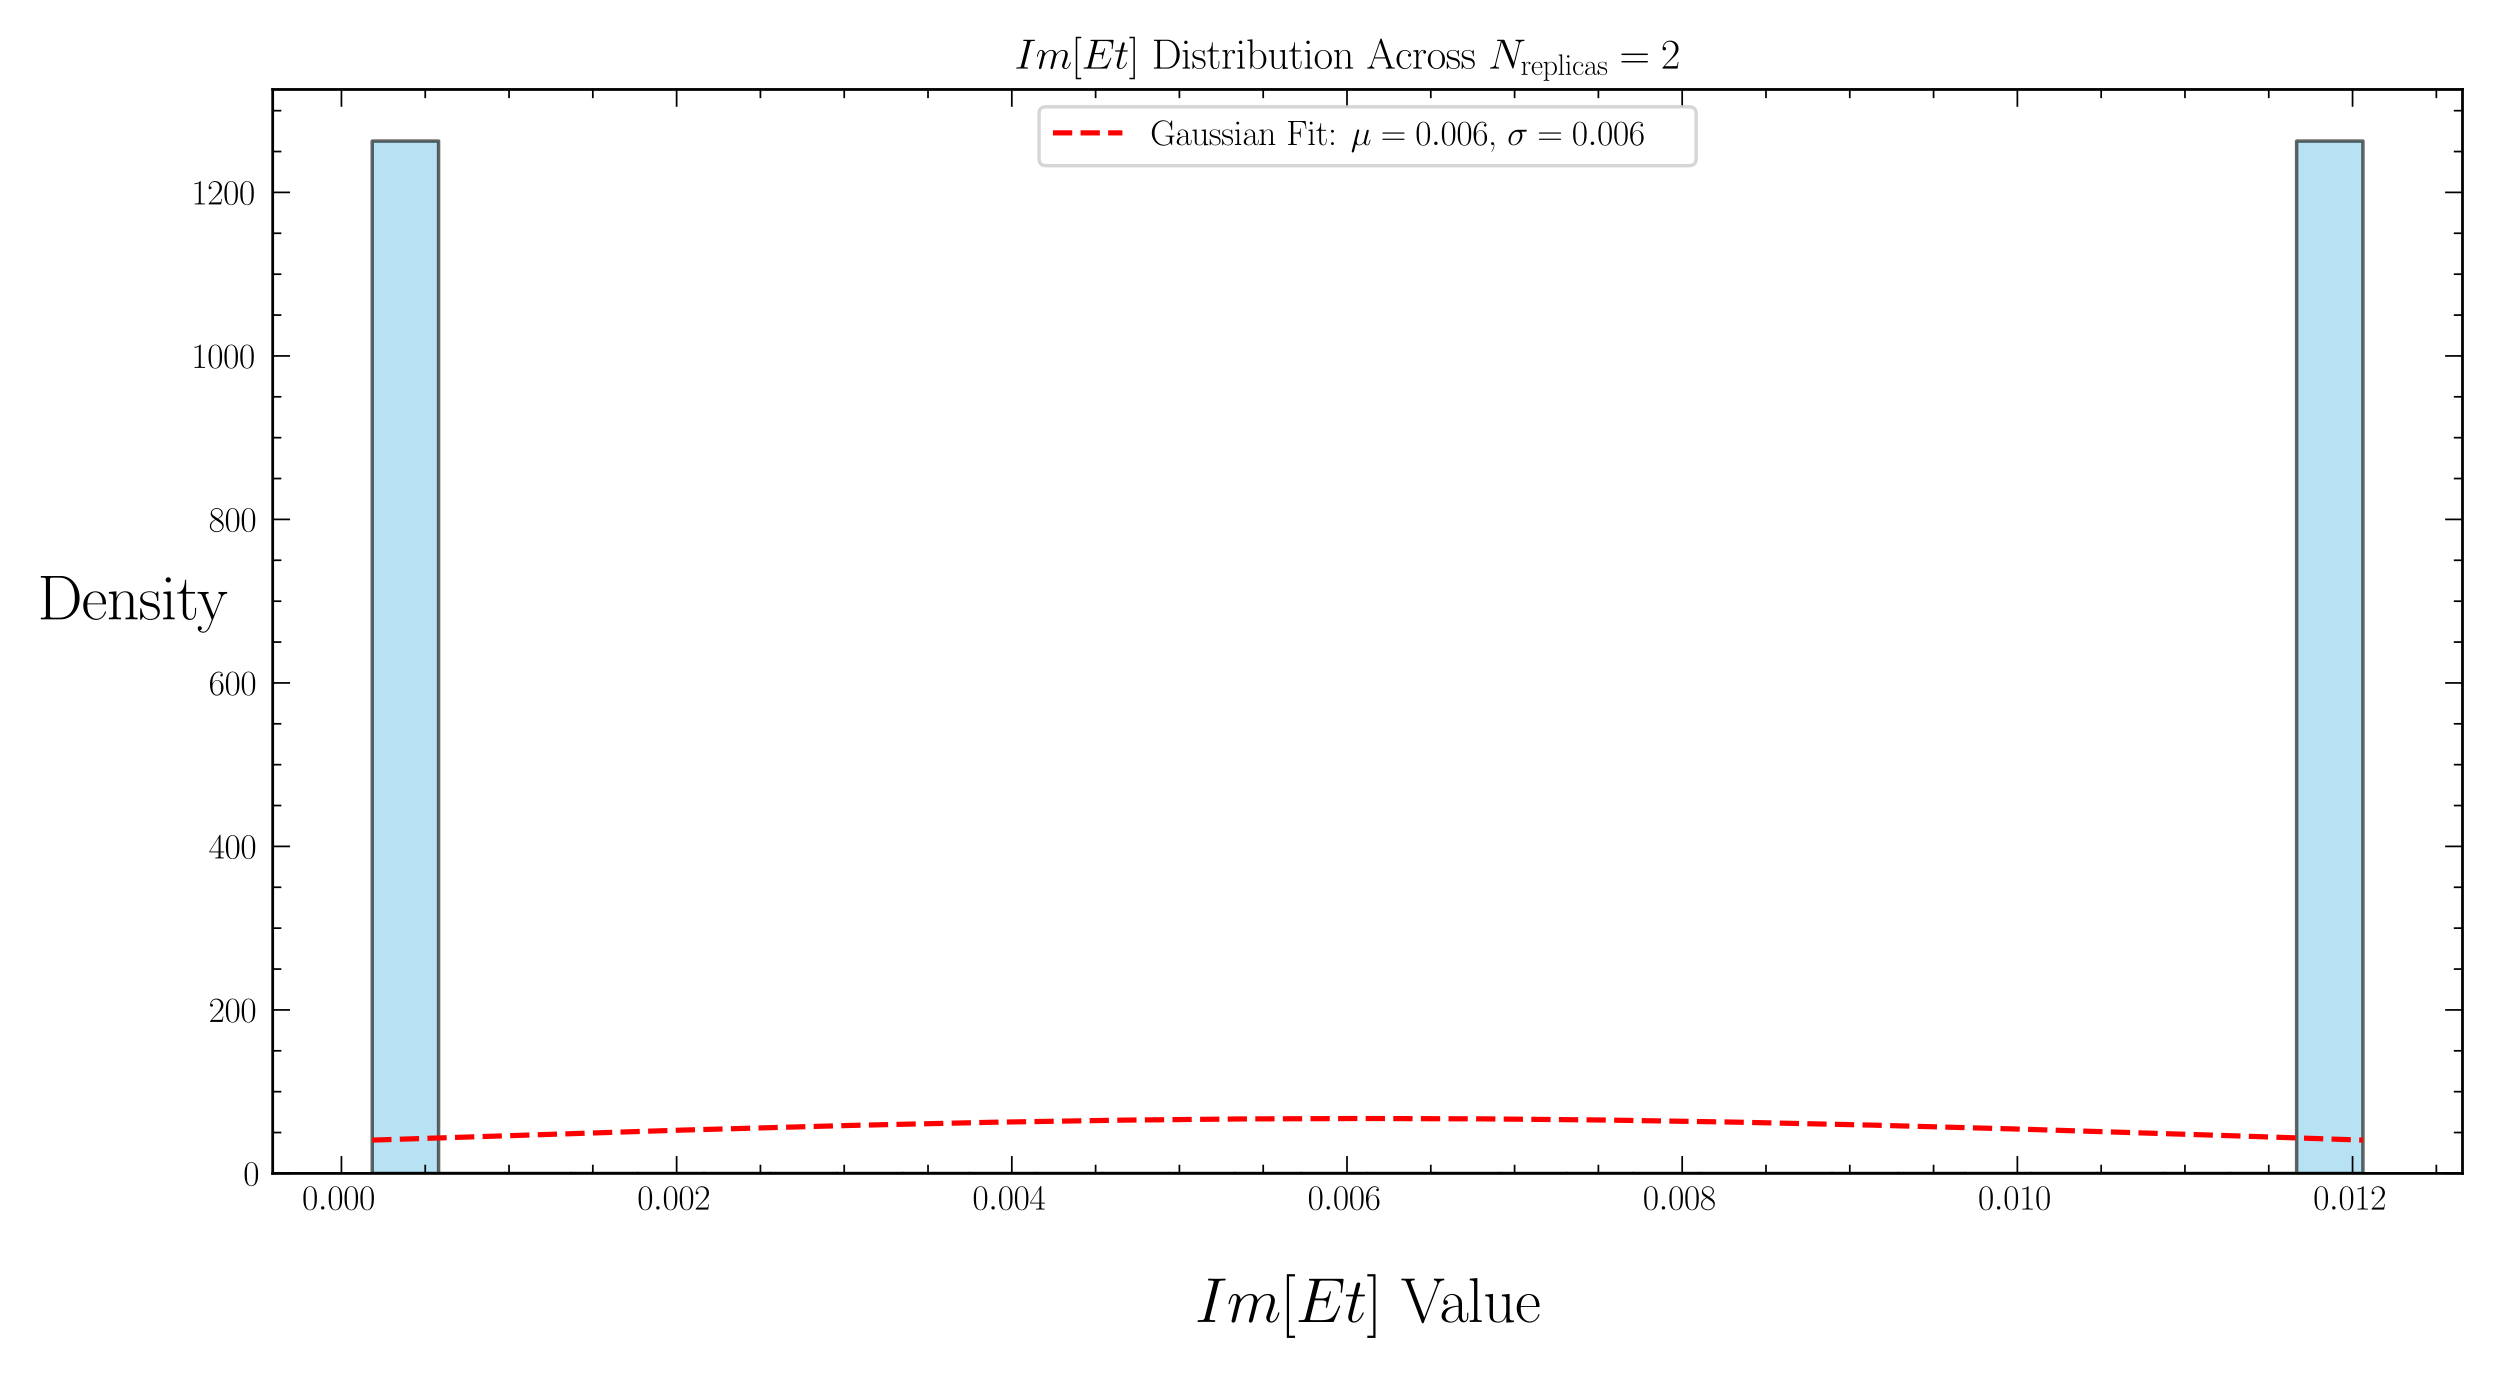<?xml version="1.0" encoding="utf-8" standalone="no"?>
<!DOCTYPE svg PUBLIC "-//W3C//DTD SVG 1.1//EN"
  "http://www.w3.org/Graphics/SVG/1.1/DTD/svg11.dtd">
<svg xmlns:xlink="http://www.w3.org/1999/xlink" width="720pt" height="396pt" viewBox="0 0 720 396" xmlns="http://www.w3.org/2000/svg" version="1.1">
 <defs>
  <style type="text/css">*{stroke-linejoin: round; stroke-linecap: butt}</style>
 </defs>
 <g id="figure_1">
  <g id="patch_1">
   <path d="M 0 396 
L 720 396 
L 720 0 
L 0 0 
z
" style="fill: #ffffff"/>
  </g>
  <g id="axes_1">
   <g id="patch_2">
    <path d="M 78.533 337.943 
L 709.2 337.943 
L 709.2 25.766 
L 78.533 25.766 
z
" style="fill: #ffffff"/>
   </g>
   <g id="patch_3">
    <path d="M 107.2 337.943 
L 126.311 337.943 
L 126.311 40.632 
L 107.2 40.632 
z
" clip-path="url(#p249a6ba679)" style="fill: #87ceeb; opacity: 0.6; stroke: #000000; stroke-linejoin: miter"/>
   </g>
   <g id="patch_4">
    <path d="M 126.311 337.943 
L 145.422 337.943 
L 145.422 337.943 
L 126.311 337.943 
z
" clip-path="url(#p249a6ba679)" style="fill: #87ceeb; opacity: 0.6; stroke: #000000; stroke-linejoin: miter"/>
   </g>
   <g id="patch_5">
    <path d="M 145.422 337.943 
L 164.533 337.943 
L 164.533 337.943 
L 145.422 337.943 
z
" clip-path="url(#p249a6ba679)" style="fill: #87ceeb; opacity: 0.6; stroke: #000000; stroke-linejoin: miter"/>
   </g>
   <g id="patch_6">
    <path d="M 164.533 337.943 
L 183.644 337.943 
L 183.644 337.943 
L 164.533 337.943 
z
" clip-path="url(#p249a6ba679)" style="fill: #87ceeb; opacity: 0.6; stroke: #000000; stroke-linejoin: miter"/>
   </g>
   <g id="patch_7">
    <path d="M 183.644 337.943 
L 202.755 337.943 
L 202.755 337.943 
L 183.644 337.943 
z
" clip-path="url(#p249a6ba679)" style="fill: #87ceeb; opacity: 0.6; stroke: #000000; stroke-linejoin: miter"/>
   </g>
   <g id="patch_8">
    <path d="M 202.755 337.943 
L 221.866 337.943 
L 221.866 337.943 
L 202.755 337.943 
z
" clip-path="url(#p249a6ba679)" style="fill: #87ceeb; opacity: 0.6; stroke: #000000; stroke-linejoin: miter"/>
   </g>
   <g id="patch_9">
    <path d="M 221.866 337.943 
L 240.977 337.943 
L 240.977 337.943 
L 221.866 337.943 
z
" clip-path="url(#p249a6ba679)" style="fill: #87ceeb; opacity: 0.6; stroke: #000000; stroke-linejoin: miter"/>
   </g>
   <g id="patch_10">
    <path d="M 240.977 337.943 
L 260.089 337.943 
L 260.089 337.943 
L 240.977 337.943 
z
" clip-path="url(#p249a6ba679)" style="fill: #87ceeb; opacity: 0.6; stroke: #000000; stroke-linejoin: miter"/>
   </g>
   <g id="patch_11">
    <path d="M 260.089 337.943 
L 279.2 337.943 
L 279.2 337.943 
L 260.089 337.943 
z
" clip-path="url(#p249a6ba679)" style="fill: #87ceeb; opacity: 0.6; stroke: #000000; stroke-linejoin: miter"/>
   </g>
   <g id="patch_12">
    <path d="M 279.2 337.943 
L 298.311 337.943 
L 298.311 337.943 
L 279.2 337.943 
z
" clip-path="url(#p249a6ba679)" style="fill: #87ceeb; opacity: 0.6; stroke: #000000; stroke-linejoin: miter"/>
   </g>
   <g id="patch_13">
    <path d="M 298.311 337.943 
L 317.422 337.943 
L 317.422 337.943 
L 298.311 337.943 
z
" clip-path="url(#p249a6ba679)" style="fill: #87ceeb; opacity: 0.6; stroke: #000000; stroke-linejoin: miter"/>
   </g>
   <g id="patch_14">
    <path d="M 317.422 337.943 
L 336.533 337.943 
L 336.533 337.943 
L 317.422 337.943 
z
" clip-path="url(#p249a6ba679)" style="fill: #87ceeb; opacity: 0.6; stroke: #000000; stroke-linejoin: miter"/>
   </g>
   <g id="patch_15">
    <path d="M 336.533 337.943 
L 355.644 337.943 
L 355.644 337.943 
L 336.533 337.943 
z
" clip-path="url(#p249a6ba679)" style="fill: #87ceeb; opacity: 0.6; stroke: #000000; stroke-linejoin: miter"/>
   </g>
   <g id="patch_16">
    <path d="M 355.644 337.943 
L 374.755 337.943 
L 374.755 337.943 
L 355.644 337.943 
z
" clip-path="url(#p249a6ba679)" style="fill: #87ceeb; opacity: 0.6; stroke: #000000; stroke-linejoin: miter"/>
   </g>
   <g id="patch_17">
    <path d="M 374.755 337.943 
L 393.866 337.943 
L 393.866 337.943 
L 374.755 337.943 
z
" clip-path="url(#p249a6ba679)" style="fill: #87ceeb; opacity: 0.6; stroke: #000000; stroke-linejoin: miter"/>
   </g>
   <g id="patch_18">
    <path d="M 393.866 337.943 
L 412.978 337.943 
L 412.978 337.943 
L 393.866 337.943 
z
" clip-path="url(#p249a6ba679)" style="fill: #87ceeb; opacity: 0.6; stroke: #000000; stroke-linejoin: miter"/>
   </g>
   <g id="patch_19">
    <path d="M 412.978 337.943 
L 432.089 337.943 
L 432.089 337.943 
L 412.978 337.943 
z
" clip-path="url(#p249a6ba679)" style="fill: #87ceeb; opacity: 0.6; stroke: #000000; stroke-linejoin: miter"/>
   </g>
   <g id="patch_20">
    <path d="M 432.089 337.943 
L 451.2 337.943 
L 451.2 337.943 
L 432.089 337.943 
z
" clip-path="url(#p249a6ba679)" style="fill: #87ceeb; opacity: 0.6; stroke: #000000; stroke-linejoin: miter"/>
   </g>
   <g id="patch_21">
    <path d="M 451.2 337.943 
L 470.311 337.943 
L 470.311 337.943 
L 451.2 337.943 
z
" clip-path="url(#p249a6ba679)" style="fill: #87ceeb; opacity: 0.6; stroke: #000000; stroke-linejoin: miter"/>
   </g>
   <g id="patch_22">
    <path d="M 470.311 337.943 
L 489.422 337.943 
L 489.422 337.943 
L 470.311 337.943 
z
" clip-path="url(#p249a6ba679)" style="fill: #87ceeb; opacity: 0.6; stroke: #000000; stroke-linejoin: miter"/>
   </g>
   <g id="patch_23">
    <path d="M 489.422 337.943 
L 508.533 337.943 
L 508.533 337.943 
L 489.422 337.943 
z
" clip-path="url(#p249a6ba679)" style="fill: #87ceeb; opacity: 0.6; stroke: #000000; stroke-linejoin: miter"/>
   </g>
   <g id="patch_24">
    <path d="M 508.533 337.943 
L 527.644 337.943 
L 527.644 337.943 
L 508.533 337.943 
z
" clip-path="url(#p249a6ba679)" style="fill: #87ceeb; opacity: 0.6; stroke: #000000; stroke-linejoin: miter"/>
   </g>
   <g id="patch_25">
    <path d="M 527.644 337.943 
L 546.755 337.943 
L 546.755 337.943 
L 527.644 337.943 
z
" clip-path="url(#p249a6ba679)" style="fill: #87ceeb; opacity: 0.6; stroke: #000000; stroke-linejoin: miter"/>
   </g>
   <g id="patch_26">
    <path d="M 546.755 337.943 
L 565.867 337.943 
L 565.867 337.943 
L 546.755 337.943 
z
" clip-path="url(#p249a6ba679)" style="fill: #87ceeb; opacity: 0.6; stroke: #000000; stroke-linejoin: miter"/>
   </g>
   <g id="patch_27">
    <path d="M 565.867 337.943 
L 584.978 337.943 
L 584.978 337.943 
L 565.867 337.943 
z
" clip-path="url(#p249a6ba679)" style="fill: #87ceeb; opacity: 0.6; stroke: #000000; stroke-linejoin: miter"/>
   </g>
   <g id="patch_28">
    <path d="M 584.978 337.943 
L 604.089 337.943 
L 604.089 337.943 
L 584.978 337.943 
z
" clip-path="url(#p249a6ba679)" style="fill: #87ceeb; opacity: 0.6; stroke: #000000; stroke-linejoin: miter"/>
   </g>
   <g id="patch_29">
    <path d="M 604.089 337.943 
L 623.2 337.943 
L 623.2 337.943 
L 604.089 337.943 
z
" clip-path="url(#p249a6ba679)" style="fill: #87ceeb; opacity: 0.6; stroke: #000000; stroke-linejoin: miter"/>
   </g>
   <g id="patch_30">
    <path d="M 623.2 337.943 
L 642.311 337.943 
L 642.311 337.943 
L 623.2 337.943 
z
" clip-path="url(#p249a6ba679)" style="fill: #87ceeb; opacity: 0.6; stroke: #000000; stroke-linejoin: miter"/>
   </g>
   <g id="patch_31">
    <path d="M 642.311 337.943 
L 661.422 337.943 
L 661.422 337.943 
L 642.311 337.943 
z
" clip-path="url(#p249a6ba679)" style="fill: #87ceeb; opacity: 0.6; stroke: #000000; stroke-linejoin: miter"/>
   </g>
   <g id="patch_32">
    <path d="M 661.422 337.943 
L 680.533 337.943 
L 680.533 40.632 
L 661.422 40.632 
z
" clip-path="url(#p249a6ba679)" style="fill: #87ceeb; opacity: 0.6; stroke: #000000; stroke-linejoin: miter"/>
   </g>
   <g id="matplotlib.axis_1">
    <g id="xtick_1">
     <g id="line2d_1">
      <defs>
       <path id="mf67c6f2e8d" d="M 0 0 
L 0 -5 
" style="stroke: #000000; stroke-width: 0.5"/>
      </defs>
      <g>
       <use xlink:href="#mf67c6f2e8d" x="98.335" y="337.943" style="stroke: #000000; stroke-width: 0.5"/>
      </g>
     </g>
     <g id="line2d_2">
      <defs>
       <path id="maf5c00ac60" d="M 0 0 
L 0 5 
" style="stroke: #000000; stroke-width: 0.5"/>
      </defs>
      <g>
       <use xlink:href="#maf5c00ac60" x="98.335" y="25.766" style="stroke: #000000; stroke-width: 0.5"/>
      </g>
     </g>
     <g id="text_1">
      <!-- $\mathdefault{0.000}$ -->
      <g transform="translate(86.988 348.361)scale(0.1 -0.1)">
       <defs>
        <path id="CMR17-30" d="M 2688 2038 
C 2688 2430 2682 3099 2413 3613 
C 2176 4063 1798 4224 1466 4224 
C 1158 4224 768 4082 525 3620 
C 269 3137 243 2539 243 2038 
C 243 1671 250 1112 448 623 
C 723 -39 1216 -128 1466 -128 
C 1760 -128 2208 -7 2470 604 
C 2662 1048 2688 1568 2688 2038 
z
M 1466 -26 
C 1056 -26 813 328 723 816 
C 653 1196 653 1749 653 2109 
C 653 2604 653 3015 736 3407 
C 858 3954 1216 4121 1466 4121 
C 1728 4121 2067 3947 2189 3420 
C 2272 3054 2278 2623 2278 2109 
C 2278 1691 2278 1176 2202 797 
C 2067 96 1690 -26 1466 -26 
z
" transform="scale(0.016)"/>
        <path id="CMMI12-3a" d="M 1178 307 
C 1178 492 1024 620 870 620 
C 685 620 557 467 557 313 
C 557 128 710 0 864 0 
C 1050 0 1178 153 1178 307 
z
" transform="scale(0.016)"/>
       </defs>
       <use xlink:href="#CMR17-30" transform="scale(0.996)"/>
       <use xlink:href="#CMMI12-3a" transform="translate(45.69 0)scale(0.996)"/>
       <use xlink:href="#CMR17-30" transform="translate(72.788 0)scale(0.996)"/>
       <use xlink:href="#CMR17-30" transform="translate(118.478 0)scale(0.996)"/>
       <use xlink:href="#CMR17-30" transform="translate(164.169 0)scale(0.996)"/>
      </g>
     </g>
    </g>
    <g id="xtick_2">
     <g id="line2d_3">
      <g>
       <use xlink:href="#mf67c6f2e8d" x="194.868" y="337.943" style="stroke: #000000; stroke-width: 0.5"/>
      </g>
     </g>
     <g id="line2d_4">
      <g>
       <use xlink:href="#maf5c00ac60" x="194.868" y="25.766" style="stroke: #000000; stroke-width: 0.5"/>
      </g>
     </g>
     <g id="text_2">
      <!-- $\mathdefault{0.002}$ -->
      <g transform="translate(183.522 348.361)scale(0.1 -0.1)">
       <defs>
        <path id="CMR17-32" d="M 2669 990 
L 2554 990 
C 2490 537 2438 460 2413 422 
C 2381 371 1920 371 1830 371 
L 602 371 
C 832 620 1280 1073 1824 1596 
C 2214 1966 2669 2400 2669 3033 
C 2669 3788 2067 4224 1395 4224 
C 691 4224 262 3603 262 3027 
C 262 2777 448 2745 525 2745 
C 589 2745 781 2783 781 3007 
C 781 3206 614 3264 525 3264 
C 486 3264 448 3257 422 3244 
C 544 3788 915 4057 1306 4057 
C 1862 4057 2227 3616 2227 3033 
C 2227 2477 1901 1998 1536 1583 
L 262 147 
L 262 0 
L 2515 0 
L 2669 990 
z
" transform="scale(0.016)"/>
       </defs>
       <use xlink:href="#CMR17-30" transform="scale(0.996)"/>
       <use xlink:href="#CMMI12-3a" transform="translate(45.69 0)scale(0.996)"/>
       <use xlink:href="#CMR17-30" transform="translate(72.788 0)scale(0.996)"/>
       <use xlink:href="#CMR17-30" transform="translate(118.478 0)scale(0.996)"/>
       <use xlink:href="#CMR17-32" transform="translate(164.169 0)scale(0.996)"/>
      </g>
     </g>
    </g>
    <g id="xtick_3">
     <g id="line2d_5">
      <g>
       <use xlink:href="#mf67c6f2e8d" x="291.402" y="337.943" style="stroke: #000000; stroke-width: 0.5"/>
      </g>
     </g>
     <g id="line2d_6">
      <g>
       <use xlink:href="#maf5c00ac60" x="291.402" y="25.766" style="stroke: #000000; stroke-width: 0.5"/>
      </g>
     </g>
     <g id="text_3">
      <!-- $\mathdefault{0.004}$ -->
      <g transform="translate(280.056 348.361)scale(0.1 -0.1)">
       <defs>
        <path id="CMR17-34" d="M 2150 4147 
C 2150 4281 2144 4288 2029 4288 
L 128 1254 
L 128 1088 
L 1779 1088 
L 1779 460 
C 1779 230 1766 166 1318 166 
L 1197 166 
L 1197 0 
C 1402 12 1747 12 1965 12 
C 2182 12 2528 12 2733 0 
L 2733 166 
L 2611 166 
C 2163 166 2150 230 2150 460 
L 2150 1088 
L 2803 1088 
L 2803 1254 
L 2150 1254 
L 2150 4147 
z
M 1798 3723 
L 1798 1254 
L 256 1254 
L 1798 3723 
z
" transform="scale(0.016)"/>
       </defs>
       <use xlink:href="#CMR17-30" transform="scale(0.996)"/>
       <use xlink:href="#CMMI12-3a" transform="translate(45.69 0)scale(0.996)"/>
       <use xlink:href="#CMR17-30" transform="translate(72.788 0)scale(0.996)"/>
       <use xlink:href="#CMR17-30" transform="translate(118.478 0)scale(0.996)"/>
       <use xlink:href="#CMR17-34" transform="translate(164.169 0)scale(0.996)"/>
      </g>
     </g>
    </g>
    <g id="xtick_4">
     <g id="line2d_7">
      <g>
       <use xlink:href="#mf67c6f2e8d" x="387.936" y="337.943" style="stroke: #000000; stroke-width: 0.5"/>
      </g>
     </g>
     <g id="line2d_8">
      <g>
       <use xlink:href="#maf5c00ac60" x="387.936" y="25.766" style="stroke: #000000; stroke-width: 0.5"/>
      </g>
     </g>
     <g id="text_4">
      <!-- $\mathdefault{0.006}$ -->
      <g transform="translate(376.589 348.361)scale(0.1 -0.1)">
       <defs>
        <path id="CMR17-36" d="M 678 2198 
C 678 3712 1395 4076 1811 4076 
C 1946 4076 2272 4049 2400 3782 
C 2298 3782 2106 3782 2106 3558 
C 2106 3385 2246 3328 2336 3328 
C 2394 3328 2566 3353 2566 3571 
C 2566 3987 2246 4224 1805 4224 
C 1043 4224 243 3411 243 2011 
C 243 257 966 -128 1478 -128 
C 2099 -128 2688 431 2688 1295 
C 2688 2101 2170 2688 1517 2688 
C 1126 2688 838 2430 678 1979 
L 678 2198 
z
M 1478 25 
C 691 25 691 1212 691 1450 
C 691 1914 909 2585 1504 2585 
C 1613 2585 1926 2585 2138 2140 
C 2253 1889 2253 1624 2253 1302 
C 2253 954 2253 696 2118 438 
C 1978 173 1773 25 1478 25 
z
" transform="scale(0.016)"/>
       </defs>
       <use xlink:href="#CMR17-30" transform="scale(0.996)"/>
       <use xlink:href="#CMMI12-3a" transform="translate(45.69 0)scale(0.996)"/>
       <use xlink:href="#CMR17-30" transform="translate(72.788 0)scale(0.996)"/>
       <use xlink:href="#CMR17-30" transform="translate(118.478 0)scale(0.996)"/>
       <use xlink:href="#CMR17-36" transform="translate(164.169 0)scale(0.996)"/>
      </g>
     </g>
    </g>
    <g id="xtick_5">
     <g id="line2d_9">
      <g>
       <use xlink:href="#mf67c6f2e8d" x="484.469" y="337.943" style="stroke: #000000; stroke-width: 0.5"/>
      </g>
     </g>
     <g id="line2d_10">
      <g>
       <use xlink:href="#maf5c00ac60" x="484.469" y="25.766" style="stroke: #000000; stroke-width: 0.5"/>
      </g>
     </g>
     <g id="text_5">
      <!-- $\mathdefault{0.008}$ -->
      <g transform="translate(473.123 348.361)scale(0.1 -0.1)">
       <defs>
        <path id="CMR17-38" d="M 1741 2289 
C 2144 2494 2554 2803 2554 3298 
C 2554 3884 1990 4224 1472 4224 
C 890 4224 378 3800 378 3215 
C 378 3054 416 2777 666 2533 
C 730 2469 998 2276 1171 2154 
C 883 2006 211 1652 211 945 
C 211 282 838 -128 1459 -128 
C 2144 -128 2720 366 2720 1022 
C 2720 1607 2330 1877 2074 2051 
L 1741 2289 
z
M 902 2855 
C 851 2887 595 3086 595 3388 
C 595 3781 998 4076 1459 4076 
C 1965 4076 2336 3716 2336 3298 
C 2336 2700 1670 2359 1638 2359 
C 1632 2359 1626 2359 1574 2398 
L 902 2855 
z
M 2080 1536 
C 2176 1466 2483 1253 2483 861 
C 2483 385 2010 25 1472 25 
C 890 25 448 443 448 951 
C 448 1459 838 1884 1280 2083 
L 2080 1536 
z
" transform="scale(0.016)"/>
       </defs>
       <use xlink:href="#CMR17-30" transform="scale(0.996)"/>
       <use xlink:href="#CMMI12-3a" transform="translate(45.69 0)scale(0.996)"/>
       <use xlink:href="#CMR17-30" transform="translate(72.788 0)scale(0.996)"/>
       <use xlink:href="#CMR17-30" transform="translate(118.478 0)scale(0.996)"/>
       <use xlink:href="#CMR17-38" transform="translate(164.169 0)scale(0.996)"/>
      </g>
     </g>
    </g>
    <g id="xtick_6">
     <g id="line2d_11">
      <g>
       <use xlink:href="#mf67c6f2e8d" x="581.003" y="337.943" style="stroke: #000000; stroke-width: 0.5"/>
      </g>
     </g>
     <g id="line2d_12">
      <g>
       <use xlink:href="#maf5c00ac60" x="581.003" y="25.766" style="stroke: #000000; stroke-width: 0.5"/>
      </g>
     </g>
     <g id="text_6">
      <!-- $\mathdefault{0.010}$ -->
      <g transform="translate(569.657 348.361)scale(0.1 -0.1)">
       <defs>
        <path id="CMR17-31" d="M 1702 4083 
C 1702 4217 1696 4224 1606 4224 
C 1357 3927 979 3833 621 3820 
C 602 3820 570 3820 563 3808 
C 557 3795 557 3782 557 3648 
C 755 3648 1088 3686 1344 3839 
L 1344 467 
C 1344 243 1331 166 781 166 
L 589 166 
L 589 0 
C 896 6 1216 12 1523 12 
C 1830 12 2150 6 2458 0 
L 2458 166 
L 2266 166 
C 1715 166 1702 236 1702 467 
L 1702 4083 
z
" transform="scale(0.016)"/>
       </defs>
       <use xlink:href="#CMR17-30" transform="scale(0.996)"/>
       <use xlink:href="#CMMI12-3a" transform="translate(45.69 0)scale(0.996)"/>
       <use xlink:href="#CMR17-30" transform="translate(72.788 0)scale(0.996)"/>
       <use xlink:href="#CMR17-31" transform="translate(118.478 0)scale(0.996)"/>
       <use xlink:href="#CMR17-30" transform="translate(164.169 0)scale(0.996)"/>
      </g>
     </g>
    </g>
    <g id="xtick_7">
     <g id="line2d_13">
      <g>
       <use xlink:href="#mf67c6f2e8d" x="677.537" y="337.943" style="stroke: #000000; stroke-width: 0.5"/>
      </g>
     </g>
     <g id="line2d_14">
      <g>
       <use xlink:href="#maf5c00ac60" x="677.537" y="25.766" style="stroke: #000000; stroke-width: 0.5"/>
      </g>
     </g>
     <g id="text_7">
      <!-- $\mathdefault{0.012}$ -->
      <g transform="translate(666.19 348.361)scale(0.1 -0.1)">
       <use xlink:href="#CMR17-30" transform="scale(0.996)"/>
       <use xlink:href="#CMMI12-3a" transform="translate(45.69 0)scale(0.996)"/>
       <use xlink:href="#CMR17-30" transform="translate(72.788 0)scale(0.996)"/>
       <use xlink:href="#CMR17-31" transform="translate(118.478 0)scale(0.996)"/>
       <use xlink:href="#CMR17-32" transform="translate(164.169 0)scale(0.996)"/>
      </g>
     </g>
    </g>
    <g id="xtick_8">
     <g id="line2d_15">
      <defs>
       <path id="m514d5e2b8d" d="M 0 0 
L 0 -2.5 
" style="stroke: #000000; stroke-width: 0.5"/>
      </defs>
      <g>
       <use xlink:href="#m514d5e2b8d" x="122.468" y="337.943" style="stroke: #000000; stroke-width: 0.5"/>
      </g>
     </g>
     <g id="line2d_16">
      <defs>
       <path id="m8ff3458377" d="M 0 0 
L 0 2.5 
" style="stroke: #000000; stroke-width: 0.5"/>
      </defs>
      <g>
       <use xlink:href="#m8ff3458377" x="122.468" y="25.766" style="stroke: #000000; stroke-width: 0.5"/>
      </g>
     </g>
    </g>
    <g id="xtick_9">
     <g id="line2d_17">
      <g>
       <use xlink:href="#m514d5e2b8d" x="146.601" y="337.943" style="stroke: #000000; stroke-width: 0.5"/>
      </g>
     </g>
     <g id="line2d_18">
      <g>
       <use xlink:href="#m8ff3458377" x="146.601" y="25.766" style="stroke: #000000; stroke-width: 0.5"/>
      </g>
     </g>
    </g>
    <g id="xtick_10">
     <g id="line2d_19">
      <g>
       <use xlink:href="#m514d5e2b8d" x="170.735" y="337.943" style="stroke: #000000; stroke-width: 0.5"/>
      </g>
     </g>
     <g id="line2d_20">
      <g>
       <use xlink:href="#m8ff3458377" x="170.735" y="25.766" style="stroke: #000000; stroke-width: 0.5"/>
      </g>
     </g>
    </g>
    <g id="xtick_11">
     <g id="line2d_21">
      <g>
       <use xlink:href="#m514d5e2b8d" x="219.002" y="337.943" style="stroke: #000000; stroke-width: 0.5"/>
      </g>
     </g>
     <g id="line2d_22">
      <g>
       <use xlink:href="#m8ff3458377" x="219.002" y="25.766" style="stroke: #000000; stroke-width: 0.5"/>
      </g>
     </g>
    </g>
    <g id="xtick_12">
     <g id="line2d_23">
      <g>
       <use xlink:href="#m514d5e2b8d" x="243.135" y="337.943" style="stroke: #000000; stroke-width: 0.5"/>
      </g>
     </g>
     <g id="line2d_24">
      <g>
       <use xlink:href="#m8ff3458377" x="243.135" y="25.766" style="stroke: #000000; stroke-width: 0.5"/>
      </g>
     </g>
    </g>
    <g id="xtick_13">
     <g id="line2d_25">
      <g>
       <use xlink:href="#m514d5e2b8d" x="267.269" y="337.943" style="stroke: #000000; stroke-width: 0.5"/>
      </g>
     </g>
     <g id="line2d_26">
      <g>
       <use xlink:href="#m8ff3458377" x="267.269" y="25.766" style="stroke: #000000; stroke-width: 0.5"/>
      </g>
     </g>
    </g>
    <g id="xtick_14">
     <g id="line2d_27">
      <g>
       <use xlink:href="#m514d5e2b8d" x="315.535" y="337.943" style="stroke: #000000; stroke-width: 0.5"/>
      </g>
     </g>
     <g id="line2d_28">
      <g>
       <use xlink:href="#m8ff3458377" x="315.535" y="25.766" style="stroke: #000000; stroke-width: 0.5"/>
      </g>
     </g>
    </g>
    <g id="xtick_15">
     <g id="line2d_29">
      <g>
       <use xlink:href="#m514d5e2b8d" x="339.669" y="337.943" style="stroke: #000000; stroke-width: 0.5"/>
      </g>
     </g>
     <g id="line2d_30">
      <g>
       <use xlink:href="#m8ff3458377" x="339.669" y="25.766" style="stroke: #000000; stroke-width: 0.5"/>
      </g>
     </g>
    </g>
    <g id="xtick_16">
     <g id="line2d_31">
      <g>
       <use xlink:href="#m514d5e2b8d" x="363.802" y="337.943" style="stroke: #000000; stroke-width: 0.5"/>
      </g>
     </g>
     <g id="line2d_32">
      <g>
       <use xlink:href="#m8ff3458377" x="363.802" y="25.766" style="stroke: #000000; stroke-width: 0.5"/>
      </g>
     </g>
    </g>
    <g id="xtick_17">
     <g id="line2d_33">
      <g>
       <use xlink:href="#m514d5e2b8d" x="412.069" y="337.943" style="stroke: #000000; stroke-width: 0.5"/>
      </g>
     </g>
     <g id="line2d_34">
      <g>
       <use xlink:href="#m8ff3458377" x="412.069" y="25.766" style="stroke: #000000; stroke-width: 0.5"/>
      </g>
     </g>
    </g>
    <g id="xtick_18">
     <g id="line2d_35">
      <g>
       <use xlink:href="#m514d5e2b8d" x="436.203" y="337.943" style="stroke: #000000; stroke-width: 0.5"/>
      </g>
     </g>
     <g id="line2d_36">
      <g>
       <use xlink:href="#m8ff3458377" x="436.203" y="25.766" style="stroke: #000000; stroke-width: 0.5"/>
      </g>
     </g>
    </g>
    <g id="xtick_19">
     <g id="line2d_37">
      <g>
       <use xlink:href="#m514d5e2b8d" x="460.336" y="337.943" style="stroke: #000000; stroke-width: 0.5"/>
      </g>
     </g>
     <g id="line2d_38">
      <g>
       <use xlink:href="#m8ff3458377" x="460.336" y="25.766" style="stroke: #000000; stroke-width: 0.5"/>
      </g>
     </g>
    </g>
    <g id="xtick_20">
     <g id="line2d_39">
      <g>
       <use xlink:href="#m514d5e2b8d" x="508.603" y="337.943" style="stroke: #000000; stroke-width: 0.5"/>
      </g>
     </g>
     <g id="line2d_40">
      <g>
       <use xlink:href="#m8ff3458377" x="508.603" y="25.766" style="stroke: #000000; stroke-width: 0.5"/>
      </g>
     </g>
    </g>
    <g id="xtick_21">
     <g id="line2d_41">
      <g>
       <use xlink:href="#m514d5e2b8d" x="532.736" y="337.943" style="stroke: #000000; stroke-width: 0.5"/>
      </g>
     </g>
     <g id="line2d_42">
      <g>
       <use xlink:href="#m8ff3458377" x="532.736" y="25.766" style="stroke: #000000; stroke-width: 0.5"/>
      </g>
     </g>
    </g>
    <g id="xtick_22">
     <g id="line2d_43">
      <g>
       <use xlink:href="#m514d5e2b8d" x="556.87" y="337.943" style="stroke: #000000; stroke-width: 0.5"/>
      </g>
     </g>
     <g id="line2d_44">
      <g>
       <use xlink:href="#m8ff3458377" x="556.87" y="25.766" style="stroke: #000000; stroke-width: 0.5"/>
      </g>
     </g>
    </g>
    <g id="xtick_23">
     <g id="line2d_45">
      <g>
       <use xlink:href="#m514d5e2b8d" x="605.136" y="337.943" style="stroke: #000000; stroke-width: 0.5"/>
      </g>
     </g>
     <g id="line2d_46">
      <g>
       <use xlink:href="#m8ff3458377" x="605.136" y="25.766" style="stroke: #000000; stroke-width: 0.5"/>
      </g>
     </g>
    </g>
    <g id="xtick_24">
     <g id="line2d_47">
      <g>
       <use xlink:href="#m514d5e2b8d" x="629.27" y="337.943" style="stroke: #000000; stroke-width: 0.5"/>
      </g>
     </g>
     <g id="line2d_48">
      <g>
       <use xlink:href="#m8ff3458377" x="629.27" y="25.766" style="stroke: #000000; stroke-width: 0.5"/>
      </g>
     </g>
    </g>
    <g id="xtick_25">
     <g id="line2d_49">
      <g>
       <use xlink:href="#m514d5e2b8d" x="653.403" y="337.943" style="stroke: #000000; stroke-width: 0.5"/>
      </g>
     </g>
     <g id="line2d_50">
      <g>
       <use xlink:href="#m8ff3458377" x="653.403" y="25.766" style="stroke: #000000; stroke-width: 0.5"/>
      </g>
     </g>
    </g>
    <g id="xtick_26">
     <g id="line2d_51">
      <g>
       <use xlink:href="#m514d5e2b8d" x="701.67" y="337.943" style="stroke: #000000; stroke-width: 0.5"/>
      </g>
     </g>
     <g id="line2d_52">
      <g>
       <use xlink:href="#m8ff3458377" x="701.67" y="25.766" style="stroke: #000000; stroke-width: 0.5"/>
      </g>
     </g>
    </g>
    <g id="text_8">
     <!-- $Im[Et]$ Value -->
     <g transform="translate(344.143 380.732)scale(0.18 -0.18)">
      <defs>
       <path id="CMMI12-49" d="M 2355 3879 
C 2413 4102 2426 4166 2893 4166 
C 3034 4166 3085 4166 3085 4287 
C 3085 4352 3014 4352 2995 4352 
C 2880 4352 2739 4339 2624 4339 
L 1837 4339 
C 1709 4339 1562 4352 1434 4352 
C 1382 4352 1312 4352 1312 4230 
C 1312 4166 1363 4166 1491 4166 
C 1888 4166 1888 4115 1888 4045 
C 1888 4000 1875 3962 1862 3905 
L 998 472 
C 941 249 928 185 461 185 
C 320 185 262 185 262 64 
C 262 0 326 0 358 0 
C 474 0 614 12 730 12 
L 1517 12 
C 1645 12 1786 0 1914 0 
C 1965 0 2042 0 2042 115 
C 2042 185 2003 185 1862 185 
C 1466 185 1466 236 1466 312 
C 1466 325 1466 357 1491 459 
L 2355 3879 
z
" transform="scale(0.016)"/>
       <path id="CMMI12-6d" d="M 1318 1870 
C 1331 1909 1491 2228 1728 2432 
C 1894 2585 2112 2687 2362 2687 
C 2618 2687 2707 2496 2707 2241 
C 2707 2202 2707 2075 2630 1775 
L 2470 1117 
C 2419 925 2298 453 2285 383 
C 2259 287 2221 121 2221 95 
C 2221 6 2291 -64 2387 -64 
C 2579 -64 2611 83 2669 313 
L 3053 1838 
C 3066 1890 3398 2687 4102 2687 
C 4358 2687 4448 2496 4448 2241 
C 4448 1883 4198 1187 4058 804 
C 4000 651 3968 568 3968 453 
C 3968 166 4166 -64 4474 -64 
C 5069 -64 5293 874 5293 913 
C 5293 945 5267 970 5229 970 
C 5171 970 5165 951 5133 842 
C 4986 332 4749 64 4493 64 
C 4429 64 4326 70 4326 274 
C 4326 440 4403 645 4429 715 
C 4544 1021 4832 1775 4832 2145 
C 4832 2528 4608 2816 4122 2816 
C 3693 2816 3347 2573 3091 2196 
C 3072 2541 2861 2816 2381 2816 
C 1811 2816 1510 2413 1395 2253 
C 1376 2617 1114 2816 832 2816 
C 646 2816 499 2726 378 2483 
C 262 2253 173 1864 173 1838 
C 173 1813 198 1781 243 1781 
C 294 1781 301 1787 339 1934 
C 435 2311 557 2687 813 2687 
C 960 2687 1011 2585 1011 2394 
C 1011 2253 947 2004 902 1807 
L 723 1117 
C 698 996 627 708 595 593 
C 550 427 480 127 480 95 
C 480 6 550 -64 646 -64 
C 723 -64 813 -26 864 70 
C 877 102 934 325 966 453 
L 1107 1028 
L 1318 1870 
z
" transform="scale(0.016)"/>
       <path id="CMR17-5b" d="M 1504 -1600 
L 1504 -1376 
L 902 -1376 
L 902 4575 
L 1504 4575 
L 1504 4800 
L 678 4800 
L 678 -1600 
L 1504 -1600 
z
" transform="scale(0.016)"/>
       <path id="CMMI12-45" d="M 4448 1489 
C 4454 1508 4474 1553 4474 1578 
C 4474 1611 4448 1643 4410 1643 
C 4384 1643 4371 1636 4352 1617 
C 4339 1611 4339 1598 4282 1469 
C 3904 570 3629 185 2605 185 
L 1670 185 
C 1581 185 1568 185 1530 192 
C 1459 198 1453 211 1453 262 
C 1453 307 1466 346 1478 403 
L 1920 2176 
L 2554 2176 
C 3053 2176 3091 2066 3091 1874 
C 3091 1810 3091 1752 3046 1559 
C 3034 1534 3027 1508 3027 1489 
C 3027 1444 3059 1424 3098 1424 
C 3155 1424 3162 1469 3187 1559 
L 3552 3036 
C 3552 3068 3526 3099 3488 3099 
C 3430 3099 3424 3074 3398 2986 
C 3270 2500 3142 2361 2573 2361 
L 1965 2361 
L 2362 3913 
C 2419 4134 2432 4153 2694 4153 
L 3610 4153 
C 4397 4153 4557 3945 4557 3465 
C 4557 3459 4557 3282 4531 3074 
C 4525 3049 4518 3011 4518 2998 
C 4518 2948 4550 2929 4589 2929 
C 4634 2929 4659 2954 4672 3068 
L 4806 4172 
C 4806 4191 4819 4255 4819 4268 
C 4819 4339 4762 4339 4646 4339 
L 1523 4339 
C 1402 4339 1338 4339 1338 4223 
C 1338 4153 1382 4153 1491 4153 
C 1888 4153 1888 4109 1888 4039 
C 1888 4008 1882 3983 1862 3913 
L 998 474 
C 941 249 928 185 480 185 
C 358 185 294 185 294 70 
C 294 0 333 0 461 0 
L 3674 0 
C 3814 0 3821 6 3866 108 
L 4448 1489 
z
" transform="scale(0.016)"/>
       <path id="CMMI12-74" d="M 1286 2566 
L 1875 2566 
C 1997 2566 2061 2566 2061 2681 
C 2061 2752 2022 2752 1894 2752 
L 1331 2752 
L 1568 3664 
C 1594 3752 1594 3764 1594 3808 
C 1594 3910 1510 3968 1427 3968 
C 1376 3968 1229 3948 1178 3746 
L 928 2752 
L 326 2752 
C 198 2752 141 2752 141 2630 
C 141 2566 186 2566 307 2566 
L 877 2566 
L 454 881 
C 403 657 384 593 384 510 
C 384 210 595 -64 954 -64 
C 1600 -64 1946 868 1946 913 
C 1946 951 1920 970 1882 970 
C 1869 970 1843 970 1830 944 
C 1824 938 1818 932 1773 830 
C 1638 510 1344 64 973 64 
C 781 64 768 223 768 364 
C 768 370 768 491 787 568 
L 1286 2566 
z
" transform="scale(0.016)"/>
       <path id="CMR17-5d" d="M 915 4800 
L 90 4800 
L 90 4575 
L 691 4575 
L 691 -1376 
L 90 -1376 
L 90 -1600 
L 915 -1600 
L 915 4800 
z
" transform="scale(0.016)"/>
       <path id="CMR17-56" d="M 3776 3762 
C 3834 3903 3936 4179 4365 4185 
L 4365 4352 
C 4218 4339 4051 4339 3891 4339 
C 3738 4339 3475 4339 3328 4352 
L 3328 4185 
C 3648 4166 3661 3942 3661 3903 
C 3661 3833 3642 3788 3622 3737 
L 2362 448 
L 1043 3903 
C 1024 3948 1011 3980 1011 4012 
C 1011 4185 1267 4185 1402 4185 
L 1402 4352 
C 1197 4339 896 4339 685 4339 
C 518 4339 218 4339 64 4352 
L 64 4185 
C 435 4185 506 4160 582 3955 
L 2106 -26 
C 2138 -116 2144 -128 2214 -128 
C 2285 -128 2291 -116 2323 -26 
L 3776 3762 
z
" transform="scale(0.016)"/>
       <path id="CMR17-61" d="M 2304 1656 
C 2304 2048 2304 2275 2035 2534 
C 1798 2751 1523 2816 1306 2816 
C 800 2816 435 2408 435 1977 
C 435 1740 627 1728 666 1728 
C 749 1728 896 1779 896 1958 
C 896 2118 774 2188 666 2188 
C 640 2188 608 2182 589 2176 
C 723 2594 1069 2713 1293 2713 
C 1613 2713 1965 2421 1965 1875 
L 1965 1632 
C 1587 1619 1133 1568 774 1373 
C 371 1147 256 822 256 576 
C 256 77 832 -64 1171 -64 
C 1523 -64 1850 135 1990 505 
C 2003 219 2182 -39 2464 -39 
C 2598 -39 2938 51 2938 563 
L 2938 926 
L 2822 926 
L 2822 557 
C 2822 161 2650 109 2566 109 
C 2304 109 2304 446 2304 732 
L 2304 1656 
z
M 1965 887 
C 1965 323 1568 38 1216 38 
C 896 38 646 278 646 576 
C 646 771 730 1114 1101 1322 
C 1408 1497 1760 1523 1965 1536 
L 1965 887 
z
" transform="scale(0.016)"/>
       <path id="CMR17-6c" d="M 979 4416 
L 218 4345 
L 218 4179 
C 595 4179 653 4141 653 3835 
L 653 439 
C 653 198 627 166 218 166 
L 218 0 
C 371 12 653 12 813 12 
C 979 12 1261 12 1414 0 
L 1414 166 
C 1005 166 979 191 979 439 
L 979 4416 
z
" transform="scale(0.016)"/>
       <path id="CMR17-75" d="M 1882 2745 
L 1882 2579 
C 2259 2579 2317 2540 2317 2229 
L 2317 1053 
C 2317 510 2029 38 1555 38 
C 1030 38 986 355 986 691 
L 986 2816 
L 211 2745 
L 211 2579 
C 467 2579 640 2579 646 2320 
L 646 1079 
C 646 646 646 368 813 187 
C 896 103 1056 -64 1517 -64 
C 2061 -64 2272 400 2323 536 
L 2330 536 
L 2330 -64 
L 3091 -13 
L 3091 154 
C 2714 154 2656 193 2656 503 
L 2656 2816 
L 1882 2745 
z
" transform="scale(0.016)"/>
       <path id="CMR17-65" d="M 2438 1503 
C 2464 1529 2464 1542 2464 1606 
C 2464 2251 2118 2816 1389 2816 
C 710 2816 173 2175 173 1394 
C 173 554 781 -64 1459 -64 
C 2176 -64 2458 619 2458 755 
C 2458 800 2419 800 2406 800 
C 2362 800 2355 787 2330 709 
C 2189 270 1837 51 1504 51 
C 1229 51 954 206 781 490 
C 582 819 582 1200 582 1503 
L 2438 1503 
z
M 589 1600 
C 634 2511 1126 2713 1382 2713 
C 1818 2713 2112 2308 2118 1600 
L 589 1600 
z
" transform="scale(0.016)"/>
      </defs>
      <use xlink:href="#CMMI12-49" transform="scale(0.996)"/>
      <use xlink:href="#CMMI12-6d" transform="translate(50.857 0)scale(0.996)"/>
      <use xlink:href="#CMR17-5b" transform="translate(136.184 0)scale(0.996)"/>
      <use xlink:href="#CMMI12-45" transform="translate(161.055 0)scale(0.996)"/>
      <use xlink:href="#CMMI12-74" transform="translate(239.106 0)scale(0.996)"/>
      <use xlink:href="#CMR17-5d" transform="translate(274.333 0)scale(0.996)"/>
      <use xlink:href="#CMR17-56" transform="translate(329.28 0)scale(0.996)"/>
      <use xlink:href="#CMR17-61" transform="translate(390.545 0)scale(0.996)"/>
      <use xlink:href="#CMR17-6c" transform="translate(436.235 0)scale(0.996)"/>
      <use xlink:href="#CMR17-75" transform="translate(461.106 0)scale(0.996)"/>
      <use xlink:href="#CMR17-65" transform="translate(512.002 0)scale(0.996)"/>
     </g>
    </g>
   </g>
   <g id="matplotlib.axis_2">
    <g id="ytick_1">
     <g id="line2d_53">
      <defs>
       <path id="mf9c31e8832" d="M 0 0 
L 5 0 
" style="stroke: #000000; stroke-width: 0.5"/>
      </defs>
      <g>
       <use xlink:href="#mf9c31e8832" x="78.533" y="337.943" style="stroke: #000000; stroke-width: 0.5"/>
      </g>
     </g>
     <g id="line2d_54">
      <defs>
       <path id="m6476a90c53" d="M 0 0 
L -5 0 
" style="stroke: #000000; stroke-width: 0.5"/>
      </defs>
      <g>
       <use xlink:href="#m6476a90c53" x="709.2" y="337.943" style="stroke: #000000; stroke-width: 0.5"/>
      </g>
     </g>
     <g id="text_9">
      <!-- $\mathdefault{0}$ -->
      <g transform="translate(70.052 341.402)scale(0.1 -0.1)">
       <use xlink:href="#CMR17-30" transform="scale(0.996)"/>
      </g>
     </g>
    </g>
    <g id="ytick_2">
     <g id="line2d_55">
      <g>
       <use xlink:href="#mf9c31e8832" x="78.533" y="290.855" style="stroke: #000000; stroke-width: 0.5"/>
      </g>
     </g>
     <g id="line2d_56">
      <g>
       <use xlink:href="#m6476a90c53" x="709.2" y="290.855" style="stroke: #000000; stroke-width: 0.5"/>
      </g>
     </g>
     <g id="text_10">
      <!-- $\mathdefault{200}$ -->
      <g transform="translate(60.089 294.314)scale(0.1 -0.1)">
       <use xlink:href="#CMR17-32" transform="scale(0.996)"/>
       <use xlink:href="#CMR17-30" transform="translate(45.69 0)scale(0.996)"/>
       <use xlink:href="#CMR17-30" transform="translate(91.381 0)scale(0.996)"/>
      </g>
     </g>
    </g>
    <g id="ytick_3">
     <g id="line2d_57">
      <g>
       <use xlink:href="#mf9c31e8832" x="78.533" y="243.767" style="stroke: #000000; stroke-width: 0.5"/>
      </g>
     </g>
     <g id="line2d_58">
      <g>
       <use xlink:href="#m6476a90c53" x="709.2" y="243.767" style="stroke: #000000; stroke-width: 0.5"/>
      </g>
     </g>
     <g id="text_11">
      <!-- $\mathdefault{400}$ -->
      <g transform="translate(60.089 247.226)scale(0.1 -0.1)">
       <use xlink:href="#CMR17-34" transform="scale(0.996)"/>
       <use xlink:href="#CMR17-30" transform="translate(45.69 0)scale(0.996)"/>
       <use xlink:href="#CMR17-30" transform="translate(91.381 0)scale(0.996)"/>
      </g>
     </g>
    </g>
    <g id="ytick_4">
     <g id="line2d_59">
      <g>
       <use xlink:href="#mf9c31e8832" x="78.533" y="196.679" style="stroke: #000000; stroke-width: 0.5"/>
      </g>
     </g>
     <g id="line2d_60">
      <g>
       <use xlink:href="#m6476a90c53" x="709.2" y="196.679" style="stroke: #000000; stroke-width: 0.5"/>
      </g>
     </g>
     <g id="text_12">
      <!-- $\mathdefault{600}$ -->
      <g transform="translate(60.089 200.139)scale(0.1 -0.1)">
       <use xlink:href="#CMR17-36" transform="scale(0.996)"/>
       <use xlink:href="#CMR17-30" transform="translate(45.69 0)scale(0.996)"/>
       <use xlink:href="#CMR17-30" transform="translate(91.381 0)scale(0.996)"/>
      </g>
     </g>
    </g>
    <g id="ytick_5">
     <g id="line2d_61">
      <g>
       <use xlink:href="#mf9c31e8832" x="78.533" y="149.592" style="stroke: #000000; stroke-width: 0.5"/>
      </g>
     </g>
     <g id="line2d_62">
      <g>
       <use xlink:href="#m6476a90c53" x="709.2" y="149.592" style="stroke: #000000; stroke-width: 0.5"/>
      </g>
     </g>
     <g id="text_13">
      <!-- $\mathdefault{800}$ -->
      <g transform="translate(60.089 153.051)scale(0.1 -0.1)">
       <use xlink:href="#CMR17-38" transform="scale(0.996)"/>
       <use xlink:href="#CMR17-30" transform="translate(45.69 0)scale(0.996)"/>
       <use xlink:href="#CMR17-30" transform="translate(91.381 0)scale(0.996)"/>
      </g>
     </g>
    </g>
    <g id="ytick_6">
     <g id="line2d_63">
      <g>
       <use xlink:href="#mf9c31e8832" x="78.533" y="102.504" style="stroke: #000000; stroke-width: 0.5"/>
      </g>
     </g>
     <g id="line2d_64">
      <g>
       <use xlink:href="#m6476a90c53" x="709.2" y="102.504" style="stroke: #000000; stroke-width: 0.5"/>
      </g>
     </g>
     <g id="text_14">
      <!-- $\mathdefault{1000}$ -->
      <g transform="translate(55.108 105.963)scale(0.1 -0.1)">
       <use xlink:href="#CMR17-31" transform="scale(0.996)"/>
       <use xlink:href="#CMR17-30" transform="translate(45.69 0)scale(0.996)"/>
       <use xlink:href="#CMR17-30" transform="translate(91.381 0)scale(0.996)"/>
       <use xlink:href="#CMR17-30" transform="translate(137.071 0)scale(0.996)"/>
      </g>
     </g>
    </g>
    <g id="ytick_7">
     <g id="line2d_65">
      <g>
       <use xlink:href="#mf9c31e8832" x="78.533" y="55.416" style="stroke: #000000; stroke-width: 0.5"/>
      </g>
     </g>
     <g id="line2d_66">
      <g>
       <use xlink:href="#m6476a90c53" x="709.2" y="55.416" style="stroke: #000000; stroke-width: 0.5"/>
      </g>
     </g>
     <g id="text_15">
      <!-- $\mathdefault{1200}$ -->
      <g transform="translate(55.108 58.876)scale(0.1 -0.1)">
       <use xlink:href="#CMR17-31" transform="scale(0.996)"/>
       <use xlink:href="#CMR17-32" transform="translate(45.69 0)scale(0.996)"/>
       <use xlink:href="#CMR17-30" transform="translate(91.381 0)scale(0.996)"/>
       <use xlink:href="#CMR17-30" transform="translate(137.071 0)scale(0.996)"/>
      </g>
     </g>
    </g>
    <g id="ytick_8">
     <g id="line2d_67">
      <defs>
       <path id="m7606879f1b" d="M 0 0 
L 2.5 0 
" style="stroke: #000000; stroke-width: 0.5"/>
      </defs>
      <g>
       <use xlink:href="#m7606879f1b" x="78.533" y="326.171" style="stroke: #000000; stroke-width: 0.5"/>
      </g>
     </g>
     <g id="line2d_68">
      <defs>
       <path id="maa1c9a3795" d="M 0 0 
L -2.5 0 
" style="stroke: #000000; stroke-width: 0.5"/>
      </defs>
      <g>
       <use xlink:href="#maa1c9a3795" x="709.2" y="326.171" style="stroke: #000000; stroke-width: 0.5"/>
      </g>
     </g>
    </g>
    <g id="ytick_9">
     <g id="line2d_69">
      <g>
       <use xlink:href="#m7606879f1b" x="78.533" y="314.399" style="stroke: #000000; stroke-width: 0.5"/>
      </g>
     </g>
     <g id="line2d_70">
      <g>
       <use xlink:href="#maa1c9a3795" x="709.2" y="314.399" style="stroke: #000000; stroke-width: 0.5"/>
      </g>
     </g>
    </g>
    <g id="ytick_10">
     <g id="line2d_71">
      <g>
       <use xlink:href="#m7606879f1b" x="78.533" y="302.627" style="stroke: #000000; stroke-width: 0.5"/>
      </g>
     </g>
     <g id="line2d_72">
      <g>
       <use xlink:href="#maa1c9a3795" x="709.2" y="302.627" style="stroke: #000000; stroke-width: 0.5"/>
      </g>
     </g>
    </g>
    <g id="ytick_11">
     <g id="line2d_73">
      <g>
       <use xlink:href="#m7606879f1b" x="78.533" y="279.083" style="stroke: #000000; stroke-width: 0.5"/>
      </g>
     </g>
     <g id="line2d_74">
      <g>
       <use xlink:href="#maa1c9a3795" x="709.2" y="279.083" style="stroke: #000000; stroke-width: 0.5"/>
      </g>
     </g>
    </g>
    <g id="ytick_12">
     <g id="line2d_75">
      <g>
       <use xlink:href="#m7606879f1b" x="78.533" y="267.311" style="stroke: #000000; stroke-width: 0.5"/>
      </g>
     </g>
     <g id="line2d_76">
      <g>
       <use xlink:href="#maa1c9a3795" x="709.2" y="267.311" style="stroke: #000000; stroke-width: 0.5"/>
      </g>
     </g>
    </g>
    <g id="ytick_13">
     <g id="line2d_77">
      <g>
       <use xlink:href="#m7606879f1b" x="78.533" y="255.539" style="stroke: #000000; stroke-width: 0.5"/>
      </g>
     </g>
     <g id="line2d_78">
      <g>
       <use xlink:href="#maa1c9a3795" x="709.2" y="255.539" style="stroke: #000000; stroke-width: 0.5"/>
      </g>
     </g>
    </g>
    <g id="ytick_14">
     <g id="line2d_79">
      <g>
       <use xlink:href="#m7606879f1b" x="78.533" y="231.995" style="stroke: #000000; stroke-width: 0.5"/>
      </g>
     </g>
     <g id="line2d_80">
      <g>
       <use xlink:href="#maa1c9a3795" x="709.2" y="231.995" style="stroke: #000000; stroke-width: 0.5"/>
      </g>
     </g>
    </g>
    <g id="ytick_15">
     <g id="line2d_81">
      <g>
       <use xlink:href="#m7606879f1b" x="78.533" y="220.223" style="stroke: #000000; stroke-width: 0.5"/>
      </g>
     </g>
     <g id="line2d_82">
      <g>
       <use xlink:href="#maa1c9a3795" x="709.2" y="220.223" style="stroke: #000000; stroke-width: 0.5"/>
      </g>
     </g>
    </g>
    <g id="ytick_16">
     <g id="line2d_83">
      <g>
       <use xlink:href="#m7606879f1b" x="78.533" y="208.451" style="stroke: #000000; stroke-width: 0.5"/>
      </g>
     </g>
     <g id="line2d_84">
      <g>
       <use xlink:href="#maa1c9a3795" x="709.2" y="208.451" style="stroke: #000000; stroke-width: 0.5"/>
      </g>
     </g>
    </g>
    <g id="ytick_17">
     <g id="line2d_85">
      <g>
       <use xlink:href="#m7606879f1b" x="78.533" y="184.908" style="stroke: #000000; stroke-width: 0.5"/>
      </g>
     </g>
     <g id="line2d_86">
      <g>
       <use xlink:href="#maa1c9a3795" x="709.2" y="184.908" style="stroke: #000000; stroke-width: 0.5"/>
      </g>
     </g>
    </g>
    <g id="ytick_18">
     <g id="line2d_87">
      <g>
       <use xlink:href="#m7606879f1b" x="78.533" y="173.136" style="stroke: #000000; stroke-width: 0.5"/>
      </g>
     </g>
     <g id="line2d_88">
      <g>
       <use xlink:href="#maa1c9a3795" x="709.2" y="173.136" style="stroke: #000000; stroke-width: 0.5"/>
      </g>
     </g>
    </g>
    <g id="ytick_19">
     <g id="line2d_89">
      <g>
       <use xlink:href="#m7606879f1b" x="78.533" y="161.364" style="stroke: #000000; stroke-width: 0.5"/>
      </g>
     </g>
     <g id="line2d_90">
      <g>
       <use xlink:href="#maa1c9a3795" x="709.2" y="161.364" style="stroke: #000000; stroke-width: 0.5"/>
      </g>
     </g>
    </g>
    <g id="ytick_20">
     <g id="line2d_91">
      <g>
       <use xlink:href="#m7606879f1b" x="78.533" y="137.82" style="stroke: #000000; stroke-width: 0.5"/>
      </g>
     </g>
     <g id="line2d_92">
      <g>
       <use xlink:href="#maa1c9a3795" x="709.2" y="137.82" style="stroke: #000000; stroke-width: 0.5"/>
      </g>
     </g>
    </g>
    <g id="ytick_21">
     <g id="line2d_93">
      <g>
       <use xlink:href="#m7606879f1b" x="78.533" y="126.048" style="stroke: #000000; stroke-width: 0.5"/>
      </g>
     </g>
     <g id="line2d_94">
      <g>
       <use xlink:href="#maa1c9a3795" x="709.2" y="126.048" style="stroke: #000000; stroke-width: 0.5"/>
      </g>
     </g>
    </g>
    <g id="ytick_22">
     <g id="line2d_95">
      <g>
       <use xlink:href="#m7606879f1b" x="78.533" y="114.276" style="stroke: #000000; stroke-width: 0.5"/>
      </g>
     </g>
     <g id="line2d_96">
      <g>
       <use xlink:href="#maa1c9a3795" x="709.2" y="114.276" style="stroke: #000000; stroke-width: 0.5"/>
      </g>
     </g>
    </g>
    <g id="ytick_23">
     <g id="line2d_97">
      <g>
       <use xlink:href="#m7606879f1b" x="78.533" y="90.732" style="stroke: #000000; stroke-width: 0.5"/>
      </g>
     </g>
     <g id="line2d_98">
      <g>
       <use xlink:href="#maa1c9a3795" x="709.2" y="90.732" style="stroke: #000000; stroke-width: 0.5"/>
      </g>
     </g>
    </g>
    <g id="ytick_24">
     <g id="line2d_99">
      <g>
       <use xlink:href="#m7606879f1b" x="78.533" y="78.96" style="stroke: #000000; stroke-width: 0.5"/>
      </g>
     </g>
     <g id="line2d_100">
      <g>
       <use xlink:href="#maa1c9a3795" x="709.2" y="78.96" style="stroke: #000000; stroke-width: 0.5"/>
      </g>
     </g>
    </g>
    <g id="ytick_25">
     <g id="line2d_101">
      <g>
       <use xlink:href="#m7606879f1b" x="78.533" y="67.188" style="stroke: #000000; stroke-width: 0.5"/>
      </g>
     </g>
     <g id="line2d_102">
      <g>
       <use xlink:href="#maa1c9a3795" x="709.2" y="67.188" style="stroke: #000000; stroke-width: 0.5"/>
      </g>
     </g>
    </g>
    <g id="ytick_26">
     <g id="line2d_103">
      <g>
       <use xlink:href="#m7606879f1b" x="78.533" y="43.644" style="stroke: #000000; stroke-width: 0.5"/>
      </g>
     </g>
     <g id="line2d_104">
      <g>
       <use xlink:href="#maa1c9a3795" x="709.2" y="43.644" style="stroke: #000000; stroke-width: 0.5"/>
      </g>
     </g>
    </g>
    <g id="ytick_27">
     <g id="line2d_105">
      <g>
       <use xlink:href="#m7606879f1b" x="78.533" y="31.872" style="stroke: #000000; stroke-width: 0.5"/>
      </g>
     </g>
     <g id="line2d_106">
      <g>
       <use xlink:href="#maa1c9a3795" x="709.2" y="31.872" style="stroke: #000000; stroke-width: 0.5"/>
      </g>
     </g>
    </g>
    <g id="text_16">
     <!-- Density -->
     <g transform="translate(10.8 178.366)scale(0.18 -0.18)">
      <defs>
       <path id="CMR17-44" d="M 333 4352 
L 333 4185 
C 774 4185 845 4185 845 3898 
L 845 453 
C 845 166 774 166 333 166 
L 333 0 
L 2368 0 
C 3398 0 4224 943 4224 2140 
C 4224 3344 3411 4352 2368 4352 
L 333 4352 
z
M 1523 166 
C 1267 166 1254 198 1254 414 
L 1254 3936 
C 1254 4153 1267 4185 1523 4185 
L 2240 4185 
C 2771 4185 3750 3873 3750 2140 
C 3750 1242 3488 879 3366 707 
C 3213 510 2848 166 2240 166 
L 1523 166 
z
" transform="scale(0.016)"/>
       <path id="CMR17-6e" d="M 2656 1954 
C 2656 2282 2592 2816 1837 2816 
C 1331 2816 1069 2424 973 2166 
L 966 2166 
L 966 2816 
L 211 2745 
L 211 2578 
C 589 2578 646 2540 646 2231 
L 646 443 
C 646 198 621 166 211 166 
L 211 0 
C 365 12 646 12 813 12 
C 979 12 1267 12 1421 0 
L 1421 166 
C 1011 166 986 192 986 443 
L 986 1678 
C 986 2269 1344 2713 1792 2713 
C 2266 2713 2317 2289 2317 1980 
L 2317 443 
C 2317 198 2291 166 1882 166 
L 1882 0 
C 2035 12 2317 12 2483 12 
C 2650 12 2938 12 3091 0 
L 3091 166 
C 2682 166 2656 192 2656 443 
L 2656 1954 
z
" transform="scale(0.016)"/>
       <path id="CMR17-73" d="M 1978 2688 
C 1978 2803 1971 2809 1933 2809 
C 1907 2809 1901 2803 1824 2707 
C 1805 2681 1747 2617 1728 2592 
C 1523 2809 1235 2816 1126 2816 
C 416 2816 160 2444 160 2073 
C 160 1497 813 1363 998 1324 
C 1402 1241 1542 1216 1677 1100 
C 1760 1024 1901 883 1901 652 
C 1901 384 1747 38 1158 38 
C 602 38 403 460 288 1024 
C 269 1113 269 1120 218 1120 
C 166 1120 160 1113 160 985 
L 160 64 
C 160 -52 166 -58 205 -58 
C 237 -58 243 -52 275 0 
C 314 57 410 211 448 275 
C 576 102 800 -64 1158 -64 
C 1792 -64 2131 281 2131 780 
C 2131 1107 1958 1280 1875 1356 
C 1683 1555 1459 1600 1190 1651 
C 838 1728 390 1817 390 2208 
C 390 2374 480 2726 1126 2726 
C 1811 2726 1850 2086 1862 1881 
C 1869 1849 1901 1843 1920 1843 
C 1978 1843 1978 1862 1978 1971 
L 1978 2688 
z
" transform="scale(0.016)"/>
       <path id="CMR17-69" d="M 992 3961 
C 992 4102 877 4224 730 4224 
C 589 4224 467 4108 467 3961 
C 467 3820 582 3699 730 3699 
C 870 3699 992 3814 992 3961 
z
M 243 2745 
L 243 2579 
C 602 2579 653 2540 653 2231 
L 653 443 
C 653 198 627 166 218 166 
L 218 0 
C 371 12 646 12 806 12 
C 960 12 1222 12 1370 0 
L 1370 166 
C 992 166 979 205 979 436 
L 979 2816 
L 243 2745 
z
" transform="scale(0.016)"/>
       <path id="CMR17-74" d="M 966 2585 
L 1862 2585 
L 1862 2752 
L 966 2752 
L 966 3968 
L 851 3968 
C 838 3292 614 2700 70 2687 
L 70 2585 
L 627 2585 
L 627 778 
C 627 655 627 -64 1370 -64 
C 1747 -64 1965 308 1965 784 
L 1965 1151 
L 1850 1151 
L 1850 790 
C 1850 347 1677 51 1408 51 
C 1222 51 966 179 966 765 
L 966 2585 
z
" transform="scale(0.016)"/>
       <path id="CMR17-79" d="M 2496 2183 
C 2656 2579 2944 2585 3034 2585 
L 3034 2752 
C 2912 2745 2752 2739 2630 2739 
C 2496 2739 2285 2739 2157 2752 
L 2157 2585 
C 2400 2566 2406 2384 2406 2332 
C 2406 2268 2394 2235 2362 2158 
L 1664 409 
L 902 2300 
C 870 2378 870 2423 870 2430 
C 870 2572 1018 2585 1171 2585 
L 1171 2752 
C 1018 2739 742 2739 582 2739 
C 410 2739 205 2739 64 2752 
L 64 2585 
C 410 2585 448 2553 531 2345 
L 1485 -31 
C 1197 -795 1030 -1242 627 -1242 
C 557 -1242 397 -1223 282 -1106 
C 429 -1093 493 -1002 493 -892 
C 493 -782 416 -685 288 -685 
C 147 -685 77 -782 77 -899 
C 77 -1158 339 -1344 627 -1344 
C 998 -1344 1229 -983 1357 -659 
L 2496 2183 
z
" transform="scale(0.016)"/>
      </defs>
      <use xlink:href="#CMR17-44" transform="scale(0.996)"/>
      <use xlink:href="#CMR17-65" transform="translate(70.394 0)scale(0.996)"/>
      <use xlink:href="#CMR17-6e" transform="translate(110.879 0)scale(0.996)"/>
      <use xlink:href="#CMR17-73" transform="translate(161.775 0)scale(0.996)"/>
      <use xlink:href="#CMR17-69" transform="translate(197.576 0)scale(0.996)"/>
      <use xlink:href="#CMR17-74" transform="translate(222.447 0)scale(0.996)"/>
      <use xlink:href="#CMR17-79" transform="translate(255.125 0)scale(0.996)"/>
     </g>
    </g>
   </g>
   <g id="line2d_107">
    <path d="M 107.2 328.351 
L 196.513 325.465 
L 245.491 324.111 
L 285.826 323.212 
L 323.28 322.6 
L 357.853 322.252 
L 392.426 322.128 
L 426.999 322.233 
L 461.572 322.563 
L 499.026 323.157 
L 539.361 324.039 
L 582.577 325.209 
L 640.198 327.01 
L 680.533 328.351 
L 680.533 328.351 
" clip-path="url(#p249a6ba679)" style="fill: none; stroke-dasharray: 5.55,2.4; stroke-dashoffset: 0; stroke: #ff0000; stroke-width: 1.5"/>
   </g>
   <g id="patch_33">
    <path d="M 78.533 337.943 
L 78.533 25.766 
" style="fill: none; stroke: #000000; stroke-width: 0.8; stroke-linejoin: miter; stroke-linecap: square"/>
   </g>
   <g id="patch_34">
    <path d="M 709.2 337.943 
L 709.2 25.766 
" style="fill: none; stroke: #000000; stroke-width: 0.8; stroke-linejoin: miter; stroke-linecap: square"/>
   </g>
   <g id="patch_35">
    <path d="M 78.533 337.943 
L 709.2 337.943 
" style="fill: none; stroke: #000000; stroke-width: 0.8; stroke-linejoin: miter; stroke-linecap: square"/>
   </g>
   <g id="patch_36">
    <path d="M 78.533 25.766 
L 709.2 25.766 
" style="fill: none; stroke: #000000; stroke-width: 0.8; stroke-linejoin: miter; stroke-linecap: square"/>
   </g>
   <g id="text_17">
    <!-- $Im[Et]$ Distribution Across $N_{\mathrm{replicas}} = 2$ -->
    <g transform="translate(292.178 19.766)scale(0.12 -0.12)">
     <defs>
      <path id="CMR17-72" d="M 960 1517 
C 960 2134 1222 2713 1702 2713 
C 1747 2713 1792 2707 1837 2687 
C 1837 2687 1696 2642 1696 2475 
C 1696 2321 1818 2257 1914 2257 
C 1990 2257 2131 2302 2131 2482 
C 2131 2687 1926 2816 1709 2816 
C 1222 2816 1011 2340 947 2115 
L 941 2115 
L 941 2816 
L 198 2745 
L 198 2578 
C 576 2578 634 2540 634 2231 
L 634 443 
C 634 198 608 166 198 166 
L 198 0 
C 352 12 646 12 813 12 
C 998 12 1325 12 1498 0 
L 1498 166 
C 1037 166 960 166 960 455 
L 960 1517 
z
" transform="scale(0.016)"/>
      <path id="CMR17-62" d="M 960 4416 
L 198 4345 
L 198 4179 
C 576 4179 634 4141 634 3843 
L 634 -13 
L 749 -13 
L 934 445 
C 1120 141 1395 -64 1766 -64 
C 2406 -64 3053 503 3053 1382 
C 3053 2209 2477 2816 1830 2816 
C 1434 2816 1152 2603 960 2351 
L 960 4416 
z
M 973 2022 
C 973 2138 973 2157 1062 2293 
C 1312 2681 1670 2713 1792 2713 
C 1984 2713 2643 2610 2643 1388 
C 2643 109 1888 38 1734 38 
C 1536 38 1248 115 1043 490 
C 973 613 973 626 973 742 
L 973 2022 
z
" transform="scale(0.016)"/>
      <path id="CMR17-6f" d="M 2758 1356 
C 2758 2176 2163 2816 1466 2816 
C 768 2816 173 2176 173 1356 
C 173 550 768 -64 1466 -64 
C 2163 -64 2758 550 2758 1356 
z
M 1466 51 
C 1165 51 909 230 762 480 
C 602 768 582 1126 582 1408 
C 582 1676 595 2009 762 2297 
C 890 2508 1139 2713 1466 2713 
C 1754 2713 1997 2553 2150 2329 
C 2349 2028 2349 1606 2349 1408 
C 2349 1158 2336 774 2163 467 
C 1984 172 1709 51 1466 51 
z
" transform="scale(0.016)"/>
      <path id="CMR17-41" d="M 2323 4441 
C 2291 4524 2278 4544 2214 4544 
C 2150 4544 2138 4524 2106 4441 
L 749 580 
C 627 236 371 166 147 166 
L 147 0 
C 262 12 518 12 640 12 
C 800 12 1056 12 1210 0 
L 1210 166 
C 909 179 864 382 864 459 
C 864 516 877 548 890 586 
L 1229 1536 
L 2906 1536 
L 3290 453 
C 3322 376 3322 363 3322 338 
C 3322 166 3046 166 2925 166 
L 2925 0 
C 3110 12 3443 12 3642 12 
C 3808 12 4128 12 4282 0 
L 4282 166 
C 3942 166 3827 166 3744 402 
L 2323 4441 
z
M 2067 3924 
L 2848 1702 
L 1286 1702 
L 2067 3924 
z
" transform="scale(0.016)"/>
      <path id="CMR17-63" d="M 2234 2240 
C 2112 2240 1933 2240 1933 2015 
C 1933 1836 2080 1785 2163 1785 
C 2208 1785 2394 1804 2394 2028 
C 2394 2476 1958 2816 1466 2816 
C 787 2816 211 2201 211 1379 
C 211 521 813 -64 1466 -64 
C 2259 -64 2458 676 2458 747 
C 2458 773 2451 792 2406 792 
C 2362 792 2355 786 2330 702 
C 2163 180 1798 51 1523 51 
C 1114 51 621 431 621 1385 
C 621 2358 1094 2700 1472 2700 
C 1722 2700 2093 2582 2234 2240 
z
" transform="scale(0.016)"/>
      <path id="CMMI12-4e" d="M 4736 3682 
C 4806 3956 4909 4147 5395 4166 
C 5414 4166 5491 4172 5491 4281 
C 5491 4352 5434 4352 5408 4352 
C 5280 4352 4954 4339 4826 4339 
L 4518 4339 
C 4429 4339 4314 4352 4224 4352 
C 4186 4352 4109 4352 4109 4230 
C 4109 4166 4160 4166 4205 4166 
C 4589 4153 4614 4007 4614 3892 
C 4614 3835 4608 3816 4589 3726 
L 3866 854 
L 2496 4243 
C 2451 4345 2445 4352 2304 4352 
L 1523 4352 
C 1395 4352 1338 4352 1338 4230 
C 1338 4166 1382 4166 1504 4166 
C 1536 4166 1914 4166 1914 4109 
C 1914 4096 1901 4045 1894 4026 
L 1043 650 
C 966 338 813 204 390 185 
C 358 185 294 179 294 64 
C 294 0 358 0 378 0 
C 506 0 832 12 960 12 
L 1267 12 
C 1357 12 1466 0 1555 0 
C 1600 0 1670 0 1670 121 
C 1670 179 1606 185 1581 185 
C 1370 191 1165 230 1165 459 
C 1165 510 1178 567 1190 618 
L 2054 4026 
C 2093 3962 2093 3949 2118 3892 
L 3642 115 
C 3674 38 3686 0 3744 0 
C 3808 0 3814 19 3840 128 
L 4736 3682 
z
" transform="scale(0.016)"/>
      <path id="CMR17-70" d="M 1408 -1114 
C 998 -1114 973 -1088 973 -834 
L 973 380 
C 1158 109 1427 -64 1766 -64 
C 2406 -64 3053 503 3053 1382 
C 3053 2196 2496 2816 1837 2816 
C 1453 2816 1139 2603 960 2345 
L 960 2816 
L 198 2745 
L 198 2577 
C 576 2577 634 2539 634 2228 
L 634 -834 
C 634 -1081 608 -1114 198 -1114 
L 198 -1280 
C 352 -1268 634 -1268 800 -1268 
C 966 -1268 1254 -1268 1408 -1280 
L 1408 -1114 
z
M 973 2015 
C 973 2106 973 2241 1222 2481 
C 1254 2506 1472 2700 1792 2700 
C 2259 2700 2643 2112 2643 1376 
C 2643 639 2234 38 1728 38 
C 1498 38 1248 148 1056 451 
C 973 594 973 632 973 736 
L 973 2015 
z
" transform="scale(0.016)"/>
      <path id="CMR17-3d" d="M 4115 2048 
C 4211 2048 4307 2048 4307 2156 
C 4307 2272 4198 2272 4090 2272 
L 512 2272 
C 403 2272 294 2272 294 2156 
C 294 2048 390 2048 486 2048 
L 4115 2048 
z
M 4090 927 
C 4198 927 4307 927 4307 1043 
C 4307 1152 4211 1152 4115 1152 
L 486 1152 
C 390 1152 294 1152 294 1043 
C 294 927 403 927 512 927 
L 4090 927 
z
" transform="scale(0.016)"/>
     </defs>
     <use xlink:href="#CMMI12-49" transform="scale(0.996)"/>
     <use xlink:href="#CMMI12-6d" transform="translate(50.857 0)scale(0.996)"/>
     <use xlink:href="#CMR17-5b" transform="translate(136.184 0)scale(0.996)"/>
     <use xlink:href="#CMMI12-45" transform="translate(161.055 0)scale(0.996)"/>
     <use xlink:href="#CMMI12-74" transform="translate(239.106 0)scale(0.996)"/>
     <use xlink:href="#CMR17-5d" transform="translate(274.333 0)scale(0.996)"/>
     <use xlink:href="#CMR17-44" transform="translate(329.28 0)scale(0.996)"/>
     <use xlink:href="#CMR17-69" transform="translate(399.673 0)scale(0.996)"/>
     <use xlink:href="#CMR17-73" transform="translate(424.544 0)scale(0.996)"/>
     <use xlink:href="#CMR17-74" transform="translate(460.346 0)scale(0.996)"/>
     <use xlink:href="#CMR17-72" transform="translate(495.627 0)scale(0.996)"/>
     <use xlink:href="#CMR17-69" transform="translate(530.907 0)scale(0.996)"/>
     <use xlink:href="#CMR17-62" transform="translate(555.778 0)scale(0.996)"/>
     <use xlink:href="#CMR17-75" transform="translate(606.674 0)scale(0.996)"/>
     <use xlink:href="#CMR17-74" transform="translate(657.569 0)scale(0.996)"/>
     <use xlink:href="#CMR17-69" transform="translate(692.85 0)scale(0.996)"/>
     <use xlink:href="#CMR17-6f" transform="translate(717.721 0)scale(0.996)"/>
     <use xlink:href="#CMR17-6e" transform="translate(763.411 0)scale(0.996)"/>
     <use xlink:href="#CMR17-41" transform="translate(844.383 0)scale(0.996)"/>
     <use xlink:href="#CMR17-63" transform="translate(913.455 0)scale(0.996)"/>
     <use xlink:href="#CMR17-72" transform="translate(953.941 0)scale(0.996)"/>
     <use xlink:href="#CMR17-6f" transform="translate(989.222 0)scale(0.996)"/>
     <use xlink:href="#CMR17-73" transform="translate(1034.912 0)scale(0.996)"/>
     <use xlink:href="#CMR17-73" transform="translate(1070.713 0)scale(0.996)"/>
     <use xlink:href="#CMMI12-4e" transform="translate(1136.591 0)scale(0.996)"/>
     <use xlink:href="#CMR17-72" transform="translate(1214.706 -14.944)scale(0.697)"/>
     <use xlink:href="#CMR17-65" transform="translate(1239.402 -14.944)scale(0.697)"/>
     <use xlink:href="#CMR17-70" transform="translate(1267.742 -14.944)scale(0.697)"/>
     <use xlink:href="#CMR17-6c" transform="translate(1303.369 -14.944)scale(0.697)"/>
     <use xlink:href="#CMR17-69" transform="translate(1320.778 -14.944)scale(0.697)"/>
     <use xlink:href="#CMR17-63" transform="translate(1338.188 -14.944)scale(0.697)"/>
     <use xlink:href="#CMR17-61" transform="translate(1366.528 -14.944)scale(0.697)"/>
     <use xlink:href="#CMR17-73" transform="translate(1398.511 -14.944)scale(0.697)"/>
     <use xlink:href="#CMR17-3d" transform="translate(1451.744 0)scale(0.996)"/>
     <use xlink:href="#CMR17-32" transform="translate(1551.133 0)scale(0.996)"/>
    </g>
   </g>
   <g id="legend_1">
    <g id="patch_37">
     <path d="M 301.25 47.704 
L 486.483 47.704 
Q 488.483 47.704 488.483 45.704 
L 488.483 32.766 
Q 488.483 30.766 486.483 30.766 
L 301.25 30.766 
Q 299.25 30.766 299.25 32.766 
L 299.25 45.704 
Q 299.25 47.704 301.25 47.704 
z
" style="fill: #ffffff; opacity: 0.8; stroke: #cccccc; stroke-linejoin: miter"/>
    </g>
    <g id="line2d_108">
     <path d="M 303.25 38.266 
L 313.25 38.266 
L 323.25 38.266 
" style="fill: none; stroke-dasharray: 5.55,2.4; stroke-dashoffset: 0; stroke: #ff0000; stroke-width: 1.5"/>
    </g>
    <g id="text_18">
     <!-- Gaussian Fit: $\mu=0.006$, $\sigma=0.006$ -->
     <g transform="translate(331.25 41.766)scale(0.1 -0.1)">
      <defs>
       <path id="CMR17-47" d="M 3974 1258 
C 3974 1503 3994 1536 4390 1536 
L 4390 1702 
C 4237 1689 3891 1689 3718 1689 
C 3539 1689 3040 1696 2797 1702 
L 2797 1536 
L 2989 1536 
C 3539 1536 3552 1464 3552 1232 
L 3552 806 
C 3552 96 2720 38 2522 38 
C 1862 38 781 496 781 2179 
C 781 3862 1843 4313 2464 4313 
C 3187 4313 3712 3681 3834 2785 
C 3846 2708 3846 2695 3904 2695 
C 3974 2695 3974 2708 3974 2824 
L 3974 4351 
C 3974 4467 3968 4473 3930 4473 
C 3904 4473 3898 4467 3853 4390 
L 3571 3849 
C 3258 4249 2874 4480 2381 4480 
C 1286 4480 294 3507 294 2179 
C 294 858 1267 -128 2394 -128 
C 2912 -128 3418 57 3616 425 
C 3725 161 3904 -20 3936 -20 
C 3968 -20 3974 -13 3974 102 
L 3974 1258 
z
" transform="scale(0.016)"/>
       <path id="CMR17-46" d="M 3482 4339 
L 326 4339 
L 326 4172 
C 768 4172 838 4172 838 3883 
L 838 450 
C 838 166 768 166 326 166 
L 326 0 
C 512 12 870 12 1069 12 
C 1331 12 1638 12 1901 0 
L 1901 166 
L 1760 166 
C 1274 166 1261 229 1261 456 
L 1261 2073 
L 1837 2073 
C 2432 2073 2490 1865 2490 1334 
L 2605 1334 
L 2605 2991 
L 2490 2991 
C 2490 2451 2432 2240 1837 2240 
L 1261 2240 
L 1261 3922 
C 1261 4140 1274 4172 1530 4172 
L 2355 4172 
C 3322 4172 3430 3774 3520 2920 
L 3635 2920 
L 3482 4339 
z
" transform="scale(0.016)"/>
       <path id="CMR17-3a" d="M 1062 2489 
C 1062 2649 934 2752 800 2752 
C 672 2752 538 2649 538 2489 
C 538 2329 666 2227 800 2227 
C 928 2227 1062 2329 1062 2489 
z
M 1062 262 
C 1062 422 934 524 800 524 
C 672 524 538 422 538 262 
C 538 102 666 0 800 0 
C 928 0 1062 102 1062 262 
z
" transform="scale(0.016)"/>
       <path id="CMMI12-16" d="M 922 140 
C 1082 -7 1318 -64 1536 -64 
C 1946 -64 2227 210 2374 408 
C 2438 70 2707 -64 2931 -64 
C 3123 -64 3277 51 3392 281 
C 3494 498 3584 887 3584 913 
C 3584 944 3558 970 3520 970 
C 3462 970 3456 938 3430 842 
C 3334 466 3213 64 2950 64 
C 2765 64 2752 229 2752 357 
C 2752 504 2810 734 2854 925 
L 3034 1615 
C 3059 1736 3130 2023 3162 2138 
C 3200 2291 3270 2566 3270 2591 
C 3270 2687 3194 2752 3098 2752 
C 3040 2752 2906 2726 2854 2534 
L 2406 759 
C 2374 632 2374 619 2291 517 
C 2214 408 1965 64 1562 64 
C 1203 64 1088 325 1088 625 
C 1088 811 1146 1034 1171 1143 
L 1459 2292 
C 1491 2413 1542 2617 1542 2656 
C 1542 2758 1459 2816 1376 2816 
C 1318 2816 1178 2796 1126 2592 
L 198 -1085 
C 192 -1116 179 -1154 179 -1191 
C 179 -1287 256 -1351 352 -1351 
C 538 -1351 576 -1204 621 -1029 
L 922 140 
z
" transform="scale(0.016)"/>
       <path id="CMR17-2c" d="M 1011 102 
C 1024 44 1024 25 1024 -76 
C 1024 -451 896 -795 627 -1108 
C 595 -1140 595 -1152 595 -1165 
C 595 -1191 621 -1216 646 -1216 
C 685 -1216 1126 -776 1126 -82 
C 1126 128 1101 524 800 524 
C 659 524 538 428 538 262 
C 538 96 659 0 800 0 
C 877 0 960 32 1011 102 
z
" transform="scale(0.016)"/>
       <path id="CMMI12-1b" d="M 3251 2406 
C 3334 2406 3546 2406 3546 2611 
C 3546 2752 3424 2752 3309 2752 
L 1894 2752 
C 934 2752 243 1685 243 932 
C 243 389 595 -64 1171 -64 
C 1926 -64 2752 746 2752 1704 
C 2752 1953 2694 2195 2541 2406 
L 3251 2406 
z
M 1178 64 
C 851 64 614 312 614 753 
C 614 1136 845 2406 1786 2406 
C 2061 2406 2368 2272 2368 1780 
C 2368 1557 2266 1021 2042 651 
C 1811 274 1466 64 1178 64 
z
" transform="scale(0.016)"/>
      </defs>
      <use xlink:href="#CMR17-47" transform="scale(0.996)"/>
      <use xlink:href="#CMR17-61" transform="translate(72.355 0)scale(0.996)"/>
      <use xlink:href="#CMR17-75" transform="translate(118.046 0)scale(0.996)"/>
      <use xlink:href="#CMR17-73" transform="translate(168.941 0)scale(0.996)"/>
      <use xlink:href="#CMR17-73" transform="translate(204.743 0)scale(0.996)"/>
      <use xlink:href="#CMR17-69" transform="translate(240.544 0)scale(0.996)"/>
      <use xlink:href="#CMR17-61" transform="translate(265.415 0)scale(0.996)"/>
      <use xlink:href="#CMR17-6e" transform="translate(311.105 0)scale(0.996)"/>
      <use xlink:href="#CMR17-46" transform="translate(392.077 0)scale(0.996)"/>
      <use xlink:href="#CMR17-69" transform="translate(452.061 0)scale(0.996)"/>
      <use xlink:href="#CMR17-74" transform="translate(476.932 0)scale(0.996)"/>
      <use xlink:href="#CMR17-3a" transform="translate(512.212 0)scale(0.996)"/>
      <use xlink:href="#CMMI12-16" transform="translate(577.569 0)scale(0.996)"/>
      <use xlink:href="#CMR17-3d" transform="translate(663.935 0)scale(0.996)"/>
      <use xlink:href="#CMR17-30" transform="translate(763.323 0)scale(0.996)"/>
      <use xlink:href="#CMMI12-3a" transform="translate(809.014 0)scale(0.996)"/>
      <use xlink:href="#CMR17-30" transform="translate(836.111 0)scale(0.996)"/>
      <use xlink:href="#CMR17-30" transform="translate(881.801 0)scale(0.996)"/>
      <use xlink:href="#CMR17-36" transform="translate(927.492 0)scale(0.996)"/>
      <use xlink:href="#CMR17-2c" transform="translate(973.182 0)scale(0.996)"/>
      <use xlink:href="#CMMI12-1b" transform="translate(1028.129 0)scale(0.996)"/>
      <use xlink:href="#CMR17-3d" transform="translate(1114.824 0)scale(0.996)"/>
      <use xlink:href="#CMR17-30" transform="translate(1214.212 0)scale(0.996)"/>
      <use xlink:href="#CMMI12-3a" transform="translate(1259.903 0)scale(0.996)"/>
      <use xlink:href="#CMR17-30" transform="translate(1287 0)scale(0.996)"/>
      <use xlink:href="#CMR17-30" transform="translate(1332.69 0)scale(0.996)"/>
      <use xlink:href="#CMR17-36" transform="translate(1378.381 0)scale(0.996)"/>
     </g>
    </g>
   </g>
  </g>
 </g>
 <defs>
  <clipPath id="p249a6ba679">
   <rect x="78.533" y="25.766" width="630.667" height="312.176"/>
  </clipPath>
 </defs>
</svg>
